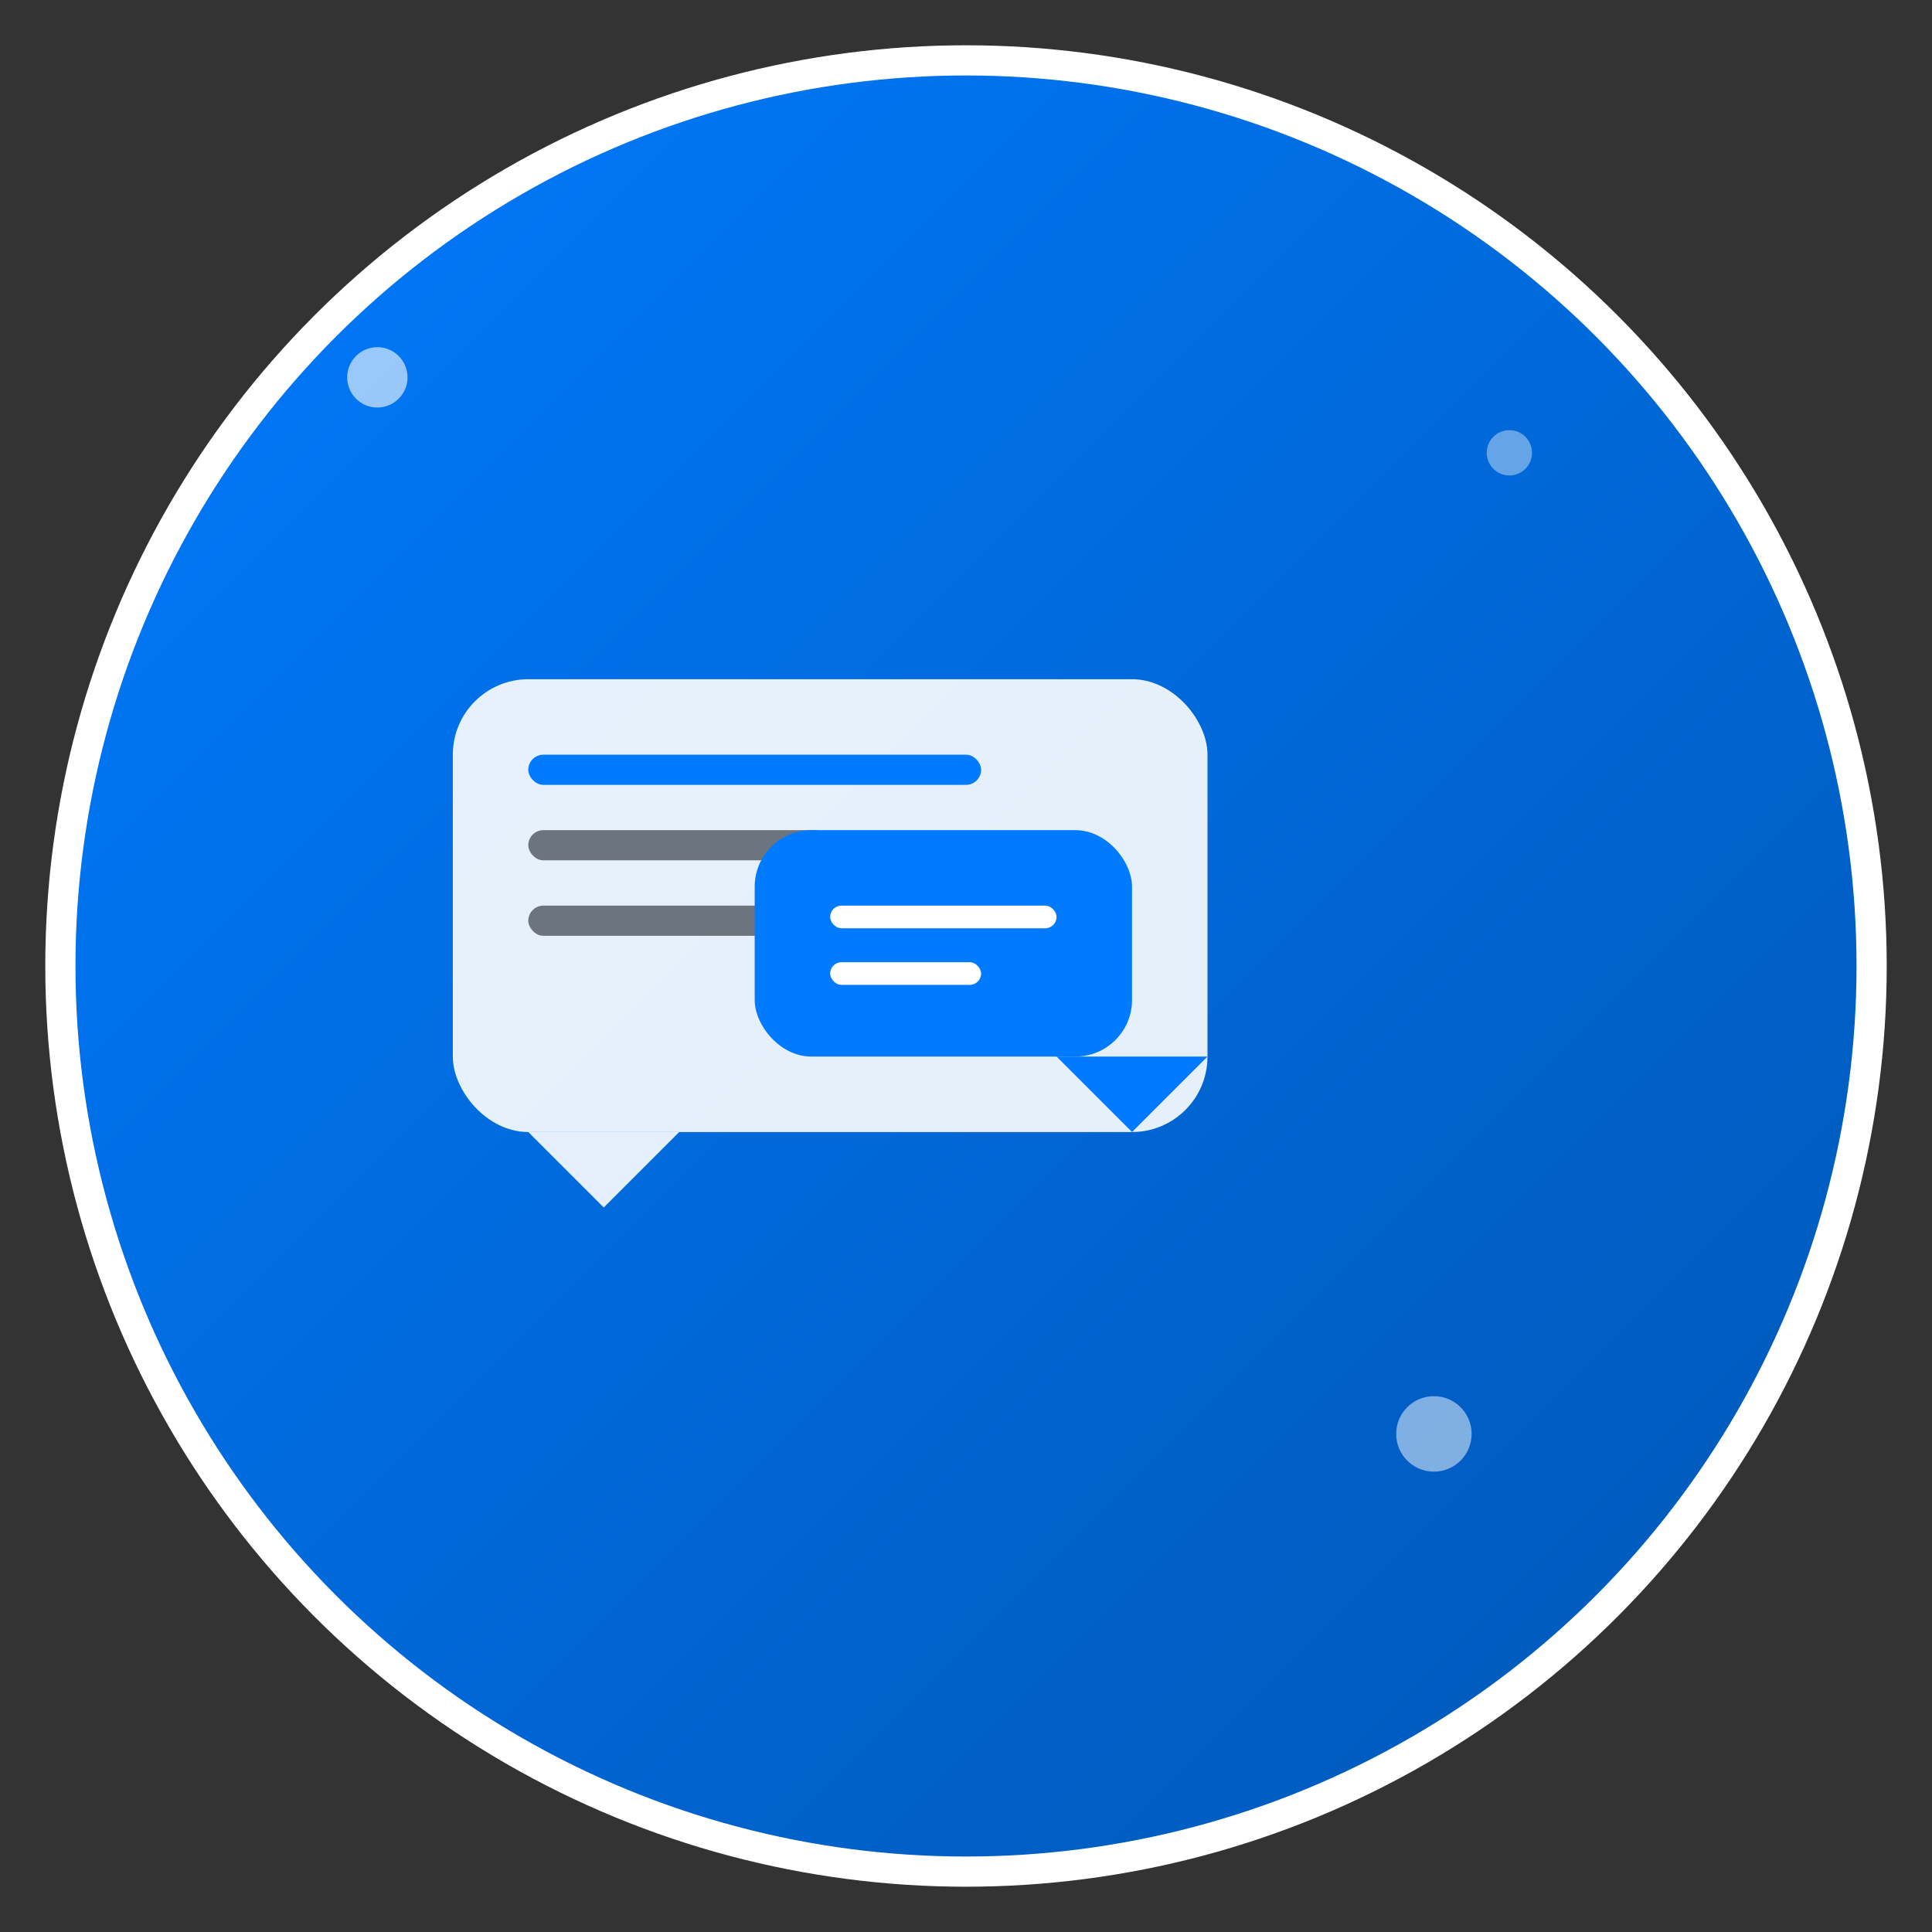 <svg width="512" height="512" viewBox="0 0 512 512" xmlns="http://www.w3.org/2000/svg">
  <rect x="0" y="0" width="512" height="512" fill="#333333" stroke="none"/>
  <defs>
    <linearGradient id="grad1" x1="0%" y1="0%" x2="100%" y2="100%">
      <stop offset="0%" style="stop-color:#007bff;stop-opacity:1" />
      <stop offset="100%" style="stop-color:#0056b3;stop-opacity:1" />
    </linearGradient>
  </defs>
  
  <!-- 背景圆形 -->
  <circle cx="256" cy="256" r="240" fill="url(#grad1)" stroke="#ffffff" stroke-width="8"/>
  
  <!-- 聊天气泡 -->
  <rect x="120" y="180" width="200" height="120" rx="20" ry="20" fill="#ffffff" opacity="0.9"/>
  <polygon points="140,300 180,300 160,320" fill="#ffffff" opacity="0.9"/>
  
  <!-- 消息线条 -->
  <rect x="140" y="200" width="120" height="8" rx="4" fill="#007bff"/>
  <rect x="140" y="220" width="80" height="8" rx="4" fill="#6c757d"/>
  <rect x="140" y="240" width="100" height="8" rx="4" fill="#6c757d"/>
  
  <!-- 另一个聊天气泡 -->
  <rect x="200" y="220" width="100" height="60" rx="15" ry="15" fill="#007bff"/>
  <polygon points="280,280 320,280 300,300" fill="#007bff"/>
  
  <!-- 消息线条 -->
  <rect x="220" y="240" width="60" height="6" rx="3" fill="#ffffff"/>
  <rect x="220" y="255" width="40" height="6" rx="3" fill="#ffffff"/>
  
  <!-- 装饰性元素 -->
  <circle cx="100" cy="100" r="8" fill="#ffffff" opacity="0.6"/>
  <circle cx="400" cy="120" r="6" fill="#ffffff" opacity="0.4"/>
  <circle cx="380" cy="380" r="10" fill="#ffffff" opacity="0.5"/>
</svg>
